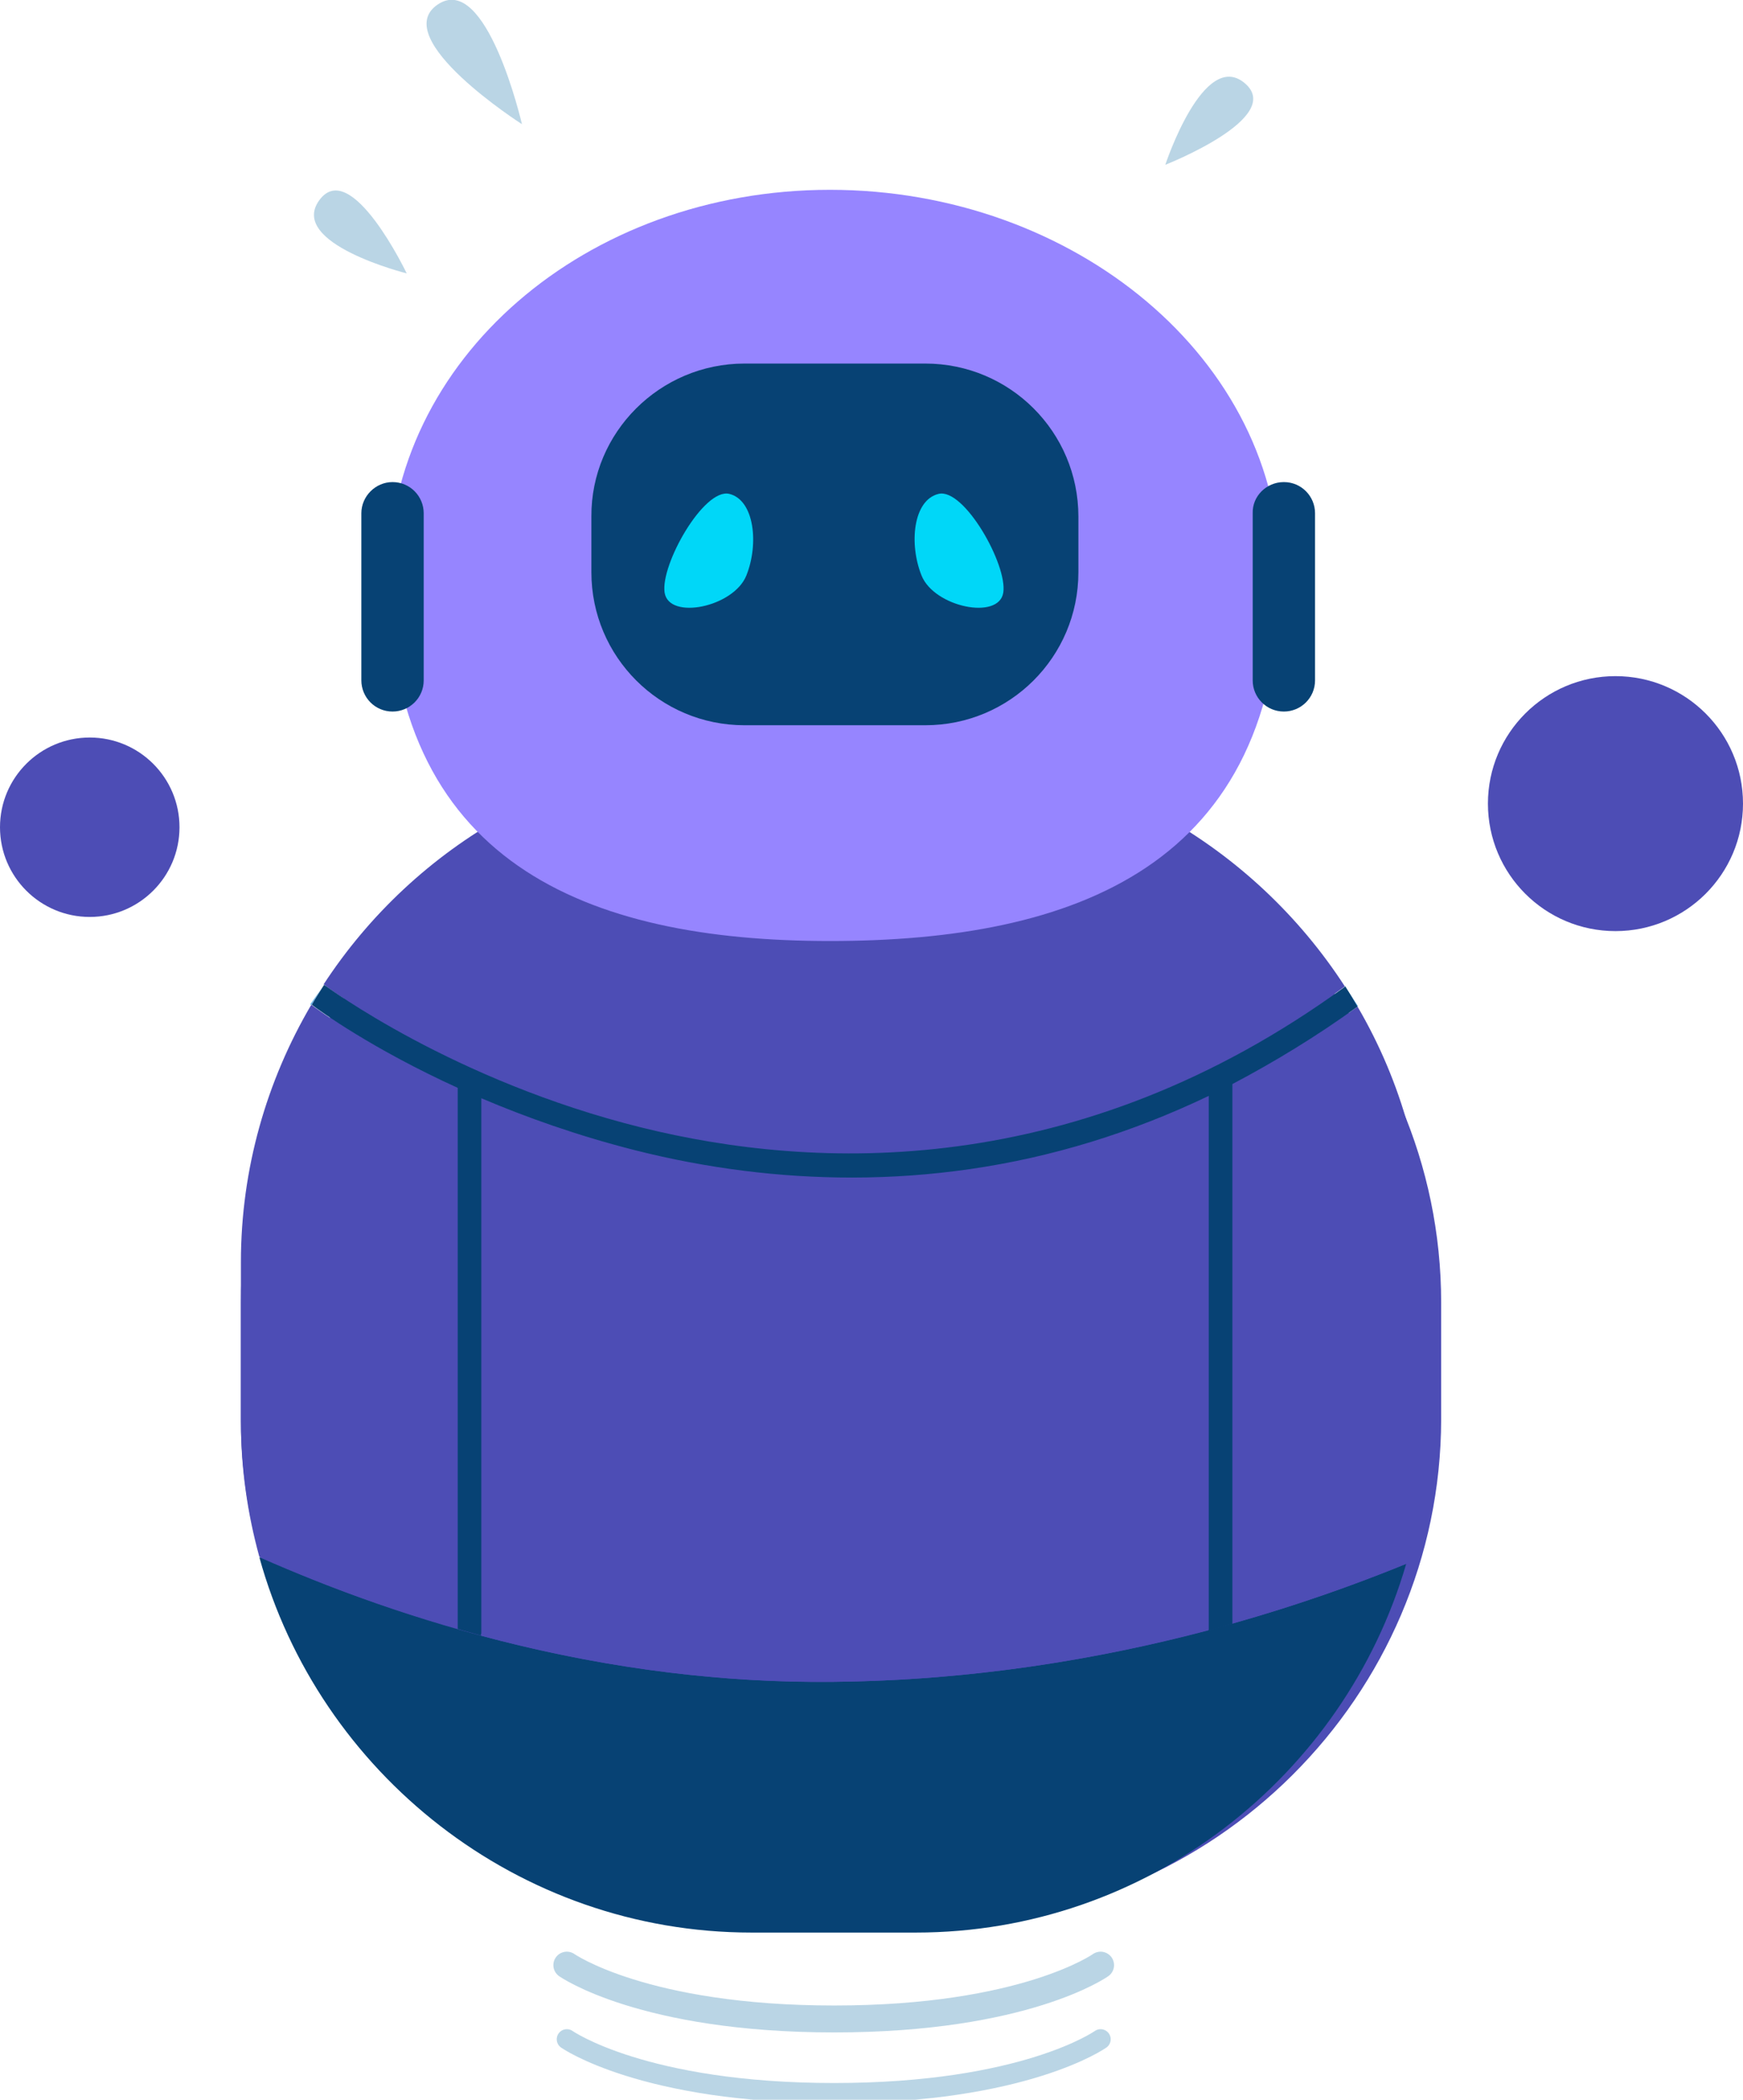 <svg width="259" height="312" viewBox="0 0 259 312" fill="none" xmlns="http://www.w3.org/2000/svg">
<g clip-path="url(#clip0_1891_14987)">
<path d="M139.186 285.691H110.619C69.488 285.691 35.797 252.014 35.797 210.901V193.571C35.797 152.388 69.488 118.711 110.689 118.711H139.256C180.458 118.711 214.149 152.388 214.149 193.571V210.901C214.079 252.014 180.388 285.691 139.186 285.691Z" fill="#4D4DB5"/>
<path d="M167.262 112.607C168.596 112.607 168.596 110.502 167.262 110.502C165.928 110.502 165.928 112.607 167.262 112.607Z" fill="#9685FF"/>
<path d="M123.885 249.909C89.773 250.26 59.802 240.788 38.534 231.387C47.378 263.45 76.928 287.164 111.672 287.164H136.098C170.491 287.164 199.76 263.941 208.955 232.369C188.319 240.788 158.629 249.558 123.885 249.909Z" fill="#074274"/>
<path d="M95.248 167.54C121.007 173.925 160.033 175.539 199.76 146.633L199.83 146.563C186.284 125.655 162.7 111.693 136.098 111.693H111.672C85.14 111.693 61.627 125.515 48.08 146.282C48.15 146.282 48.15 146.352 48.221 146.352C48.361 146.563 67.242 160.595 95.248 167.54Z" fill="#4D4DB5"/>
<path d="M46.255 149.299C39.657 160.524 35.797 173.644 35.797 187.536V211.25C35.797 218.196 36.779 224.931 38.534 231.315C47.027 235.104 56.924 238.893 67.944 241.98V161.647C55.31 155.894 47.448 150.211 46.255 149.299Z" fill="#4D4DB5"/>
<path d="M144.099 173.714C138.274 174.556 132.378 174.977 126.482 174.977C115.883 174.977 105.074 173.644 94.265 170.908C85.701 168.803 78.051 165.997 71.453 163.19V242.611C71.453 242.752 71.453 242.892 71.383 243.032C87.035 247.242 104.793 250.118 123.885 249.908C144.52 249.697 163.331 246.54 179.545 242.26V162.77C168.104 168.242 156.242 171.89 144.099 173.714Z" fill="#4D4DB5"/>
<path d="M201.725 149.58C195.689 154 189.442 157.789 183.055 161.086V241.279C192.741 238.543 201.444 235.456 208.955 232.368C210.92 225.703 211.973 218.617 211.973 211.321V187.607C211.973 173.715 208.253 160.735 201.725 149.58Z" fill="#4D4DB5"/>
<path d="M199.83 146.562C200.462 147.545 201.093 148.527 201.655 149.579C201.725 149.579 201.725 149.509 201.795 149.509" fill="#5DADE8"/>
<path d="M46.115 149.228C46.115 149.228 46.185 149.298 46.256 149.369C46.817 148.386 47.449 147.334 48.081 146.422" fill="#5DADE8"/>
<path d="M201.725 149.579C201.164 148.597 200.532 147.544 199.9 146.562C199.9 146.562 199.83 146.562 199.83 146.632C160.103 175.538 121.077 173.924 95.318 167.54C67.312 160.594 48.501 146.562 48.291 146.422C48.22 146.422 48.22 146.352 48.15 146.352C47.518 147.334 46.887 148.316 46.325 149.298C47.518 150.21 55.38 155.893 68.014 161.646V242.049C69.137 242.4 70.33 242.681 71.453 243.032C71.453 242.891 71.523 242.751 71.523 242.611V163.19C78.121 165.996 85.772 168.732 94.335 170.907C105.144 173.644 115.953 174.977 126.552 174.977C132.518 174.977 138.344 174.556 144.17 173.714C156.312 171.96 168.175 168.312 179.615 162.839V242.26C180.809 241.979 182.002 241.628 183.125 241.278V161.085C189.372 157.788 195.619 153.999 201.725 149.579Z" fill="#074274"/>
<path d="M13.336 136.251C20.701 136.251 26.672 130.282 26.672 122.92C26.672 115.558 20.701 109.59 13.336 109.59C5.971 109.59 0 115.558 0 122.92C0 130.282 5.971 136.251 13.336 136.251Z" fill="#4D4DB5"/>
<path d="M240.049 138.355C250.515 138.355 259 129.874 259 119.412C259 108.95 250.515 100.469 240.049 100.469C229.582 100.469 221.098 108.95 221.098 119.412C221.098 129.874 229.582 138.355 240.049 138.355Z" fill="#4D4DB5"/>
<path d="M60.434 40.622C60.434 40.622 52.151 23.293 47.449 29.747C42.746 36.202 60.434 40.622 60.434 40.622Z" fill="#BAD5E5"/>
<path d="M173.158 24.486C173.158 24.486 191.057 17.47 184.95 12.348C178.844 7.227 173.158 24.486 173.158 24.486Z" fill="#BAD5E5"/>
<path d="M77.559 18.452C77.559 18.452 72.295 -4.35 64.996 0.701C57.696 5.753 77.559 18.452 77.559 18.452Z" fill="#BAD5E5"/>
<path d="M84.228 292.004C84.228 292.004 95.598 300.002 123.955 300.002C152.312 300.002 163.542 292.004 163.542 292.004" stroke="#BAD5E5" stroke-width="4" stroke-miterlimit="10" stroke-linecap="round"/>
<path d="M84.228 303.02C84.228 303.02 95.598 311.018 123.955 311.018C152.312 311.018 163.542 303.02 163.542 303.02" stroke="#BAD5E5" stroke-width="3" stroke-miterlimit="10" stroke-linecap="round"/>
<path d="M190.215 85.315C190.215 128.814 159.542 139.829 123.324 139.829C87.106 139.829 57.767 128.183 57.767 85.315C57.767 53.392 87.106 28.205 123.324 28.205C159.612 28.205 190.215 53.392 190.215 85.315Z" fill="#9685FF"/>
<path d="M110.619 54.023H137.501C150.065 54.023 160.243 64.197 160.243 76.755V85.034C160.243 97.593 150.065 107.766 137.501 107.766H110.619C98.055 107.766 87.877 97.593 87.877 85.034V76.755C87.807 64.267 98.055 54.023 110.619 54.023Z" fill="#074274"/>
<path d="M190.776 71.633C193.373 71.633 195.408 73.738 195.408 76.263V101.1C195.408 103.696 193.303 105.73 190.776 105.73C188.179 105.73 186.143 103.626 186.143 101.1V76.263C186.073 73.738 188.179 71.633 190.776 71.633Z" fill="#074274"/>
<path d="M58.328 71.633C60.925 71.633 62.96 73.738 62.96 76.263V101.1C62.96 103.696 60.855 105.73 58.328 105.73C55.731 105.73 53.695 103.626 53.695 101.1V76.263C53.695 73.738 55.801 71.633 58.328 71.633Z" fill="#074274"/>
<path d="M108.373 73.388C104.583 72.475 98.125 83.912 98.757 88.051C99.389 92.19 109.005 90.226 110.9 85.525C112.795 80.824 112.093 74.3 108.373 73.388Z" fill="#00D7F8"/>
<path d="M139.467 73.388C143.257 72.475 149.715 83.912 149.083 88.051C148.451 92.19 138.835 90.226 136.94 85.525C135.045 80.824 135.677 74.3 139.467 73.388Z" fill="#00D7F8"/>
</g>
<defs>
<clipPath id="clip0_1891_14987">
<rect width="259" height="312" fill="white"/>
</clipPath>
</defs>
</svg>
